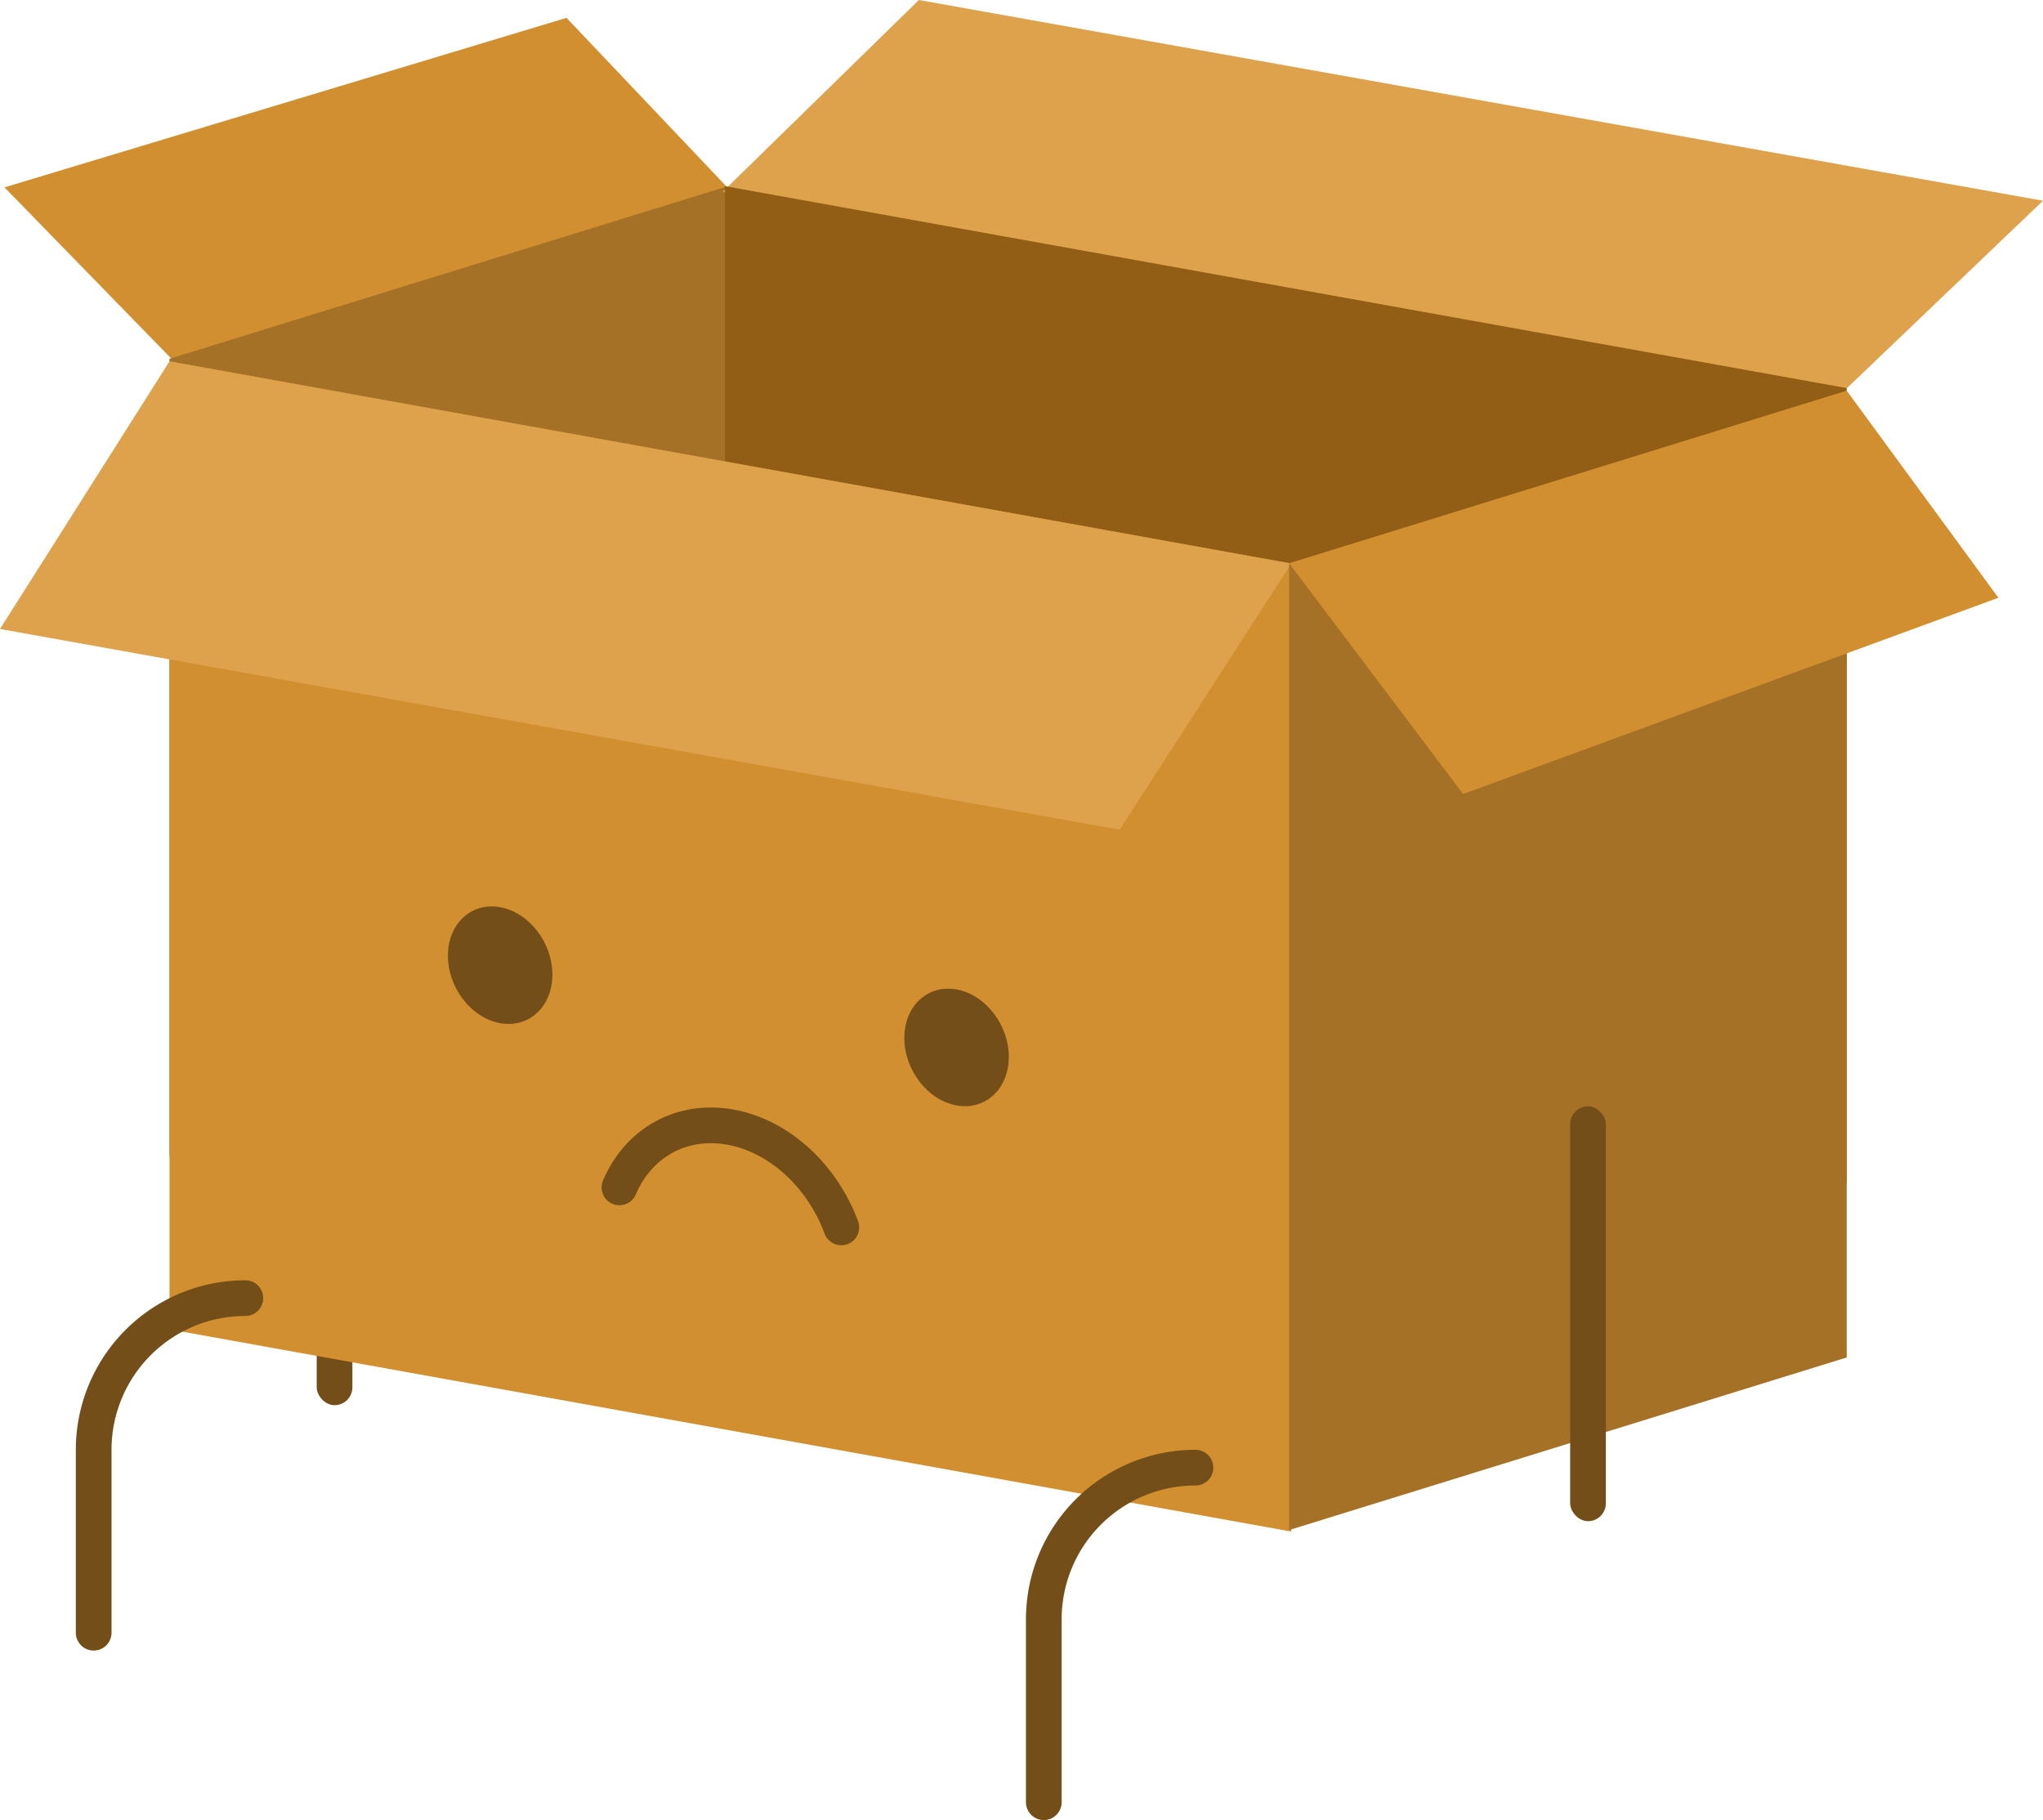 <svg xmlns="http://www.w3.org/2000/svg" width="458" height="408" viewBox="0 0 458 408">
<defs>
    <style>
      .cls-1 {
        fill: #d18f30;
      }

      .cls-1, .cls-2, .cls-3, .cls-4, .cls-6, .cls-7 {
        fill-rule: evenodd;
      }

      .cls-2 {
        fill: #a57127;
      }

      .cls-3 {
        fill: #dea24c;
      }

      .cls-4 {
        fill: #925e15;
      }

      .cls-5, .cls-7 {
        fill: #744e19;
      }

      .cls-6 {
        fill: none;
        stroke: #744e19;
        stroke-linecap: round;
        stroke-width: 8px;
      }
    </style>
  </defs>
  <path id="Rectangle_13_copy_6" data-name="Rectangle 13 copy 6" class="cls-1" d="M396,339L270,377l38,39,125-38Z" transform="translate(-269 -335)"/>
  <path id="Rectangle_13_copy_2" data-name="Rectangle 13 copy 2" class="cls-2" d="M307,415.426L432,376.79V555.358L307,593.994V415.426Z" transform="translate(-269 -335)"/>
  <path id="Rectangle_13_copy_4" data-name="Rectangle 13 copy 4" class="cls-3" d="M475,335l252,45-45,43L431,378Z" transform="translate(-269 -335)"/>
  <path id="Color_Fill_1" data-name="Color Fill 1" class="cls-4" d="M683,422L431.529,376.731V555.015L683,600.284V422Z" transform="translate(-269 -335)"/>
  <rect id="Rounded_Rectangle_2_copy" data-name="Rounded Rectangle 2 copy" class="cls-5" x="71" y="222" width="8" height="93" rx="4" ry="4"/>
  <path class="cls-1" d="M307,416l251.471,45.329v217L307,633V416Z" transform="translate(-269 -335)"/>
  <path class="cls-6" d="M324,626a34,34,0,0,0-34,34v41" transform="translate(-269 -335)"/>
  <path id="Ellipse_5_copy" data-name="Ellipse 5 copy" class="cls-6" d="M537,664a34,34,0,0,0-34,34v41" transform="translate(-269 -335)"/>
  <path id="Rectangle_13_copy_3" data-name="Rectangle 13 copy 3" class="cls-3" d="M307,416l251.471,45.329L520,521,269,476Z" transform="translate(-269 -335)"/>
  <path id="Rectangle_13_copy" data-name="Rectangle 13 copy" class="cls-2" d="M683,422.583L558,461.269V677.985L683,639.3V422.583Z" transform="translate(-269 -335)"/>
  <rect id="Rounded_Rectangle_2" data-name="Rounded Rectangle 2" class="cls-5" x="352" y="248" width="8" height="93" rx="4" ry="4"/>
  <path id="Rectangle_13_copy_5" data-name="Rectangle 13 copy 5" class="cls-1" d="M683,422.583L558,461.269,597,513l120-44Z" transform="translate(-269 -335)"/>
  <path class="cls-7" d="M483.441,556.8c6.467,1.166,11.71,7.931,11.71,15.111s-5.243,12.055-11.71,10.889-11.71-7.931-11.71-15.111S476.974,555.638,483.441,556.8Z" transform="translate(-269 -335)"/>
  <path id="Ellipse_3_copy" data-name="Ellipse 3 copy" class="cls-7" d="M381.125,538.361c6.467,1.166,11.71,7.931,11.71,15.111s-5.243,12.055-11.71,10.889-11.71-7.931-11.71-15.11S374.658,537.2,381.125,538.361Z" transform="translate(-269 -335)"/>
  <path class="cls-6" d="M407.863,601.181c4.188-9.839,13.746-15.522,24.872-13.517s20.685,11.135,24.873,22.484" transform="translate(-269 -335)"/>
</svg>
